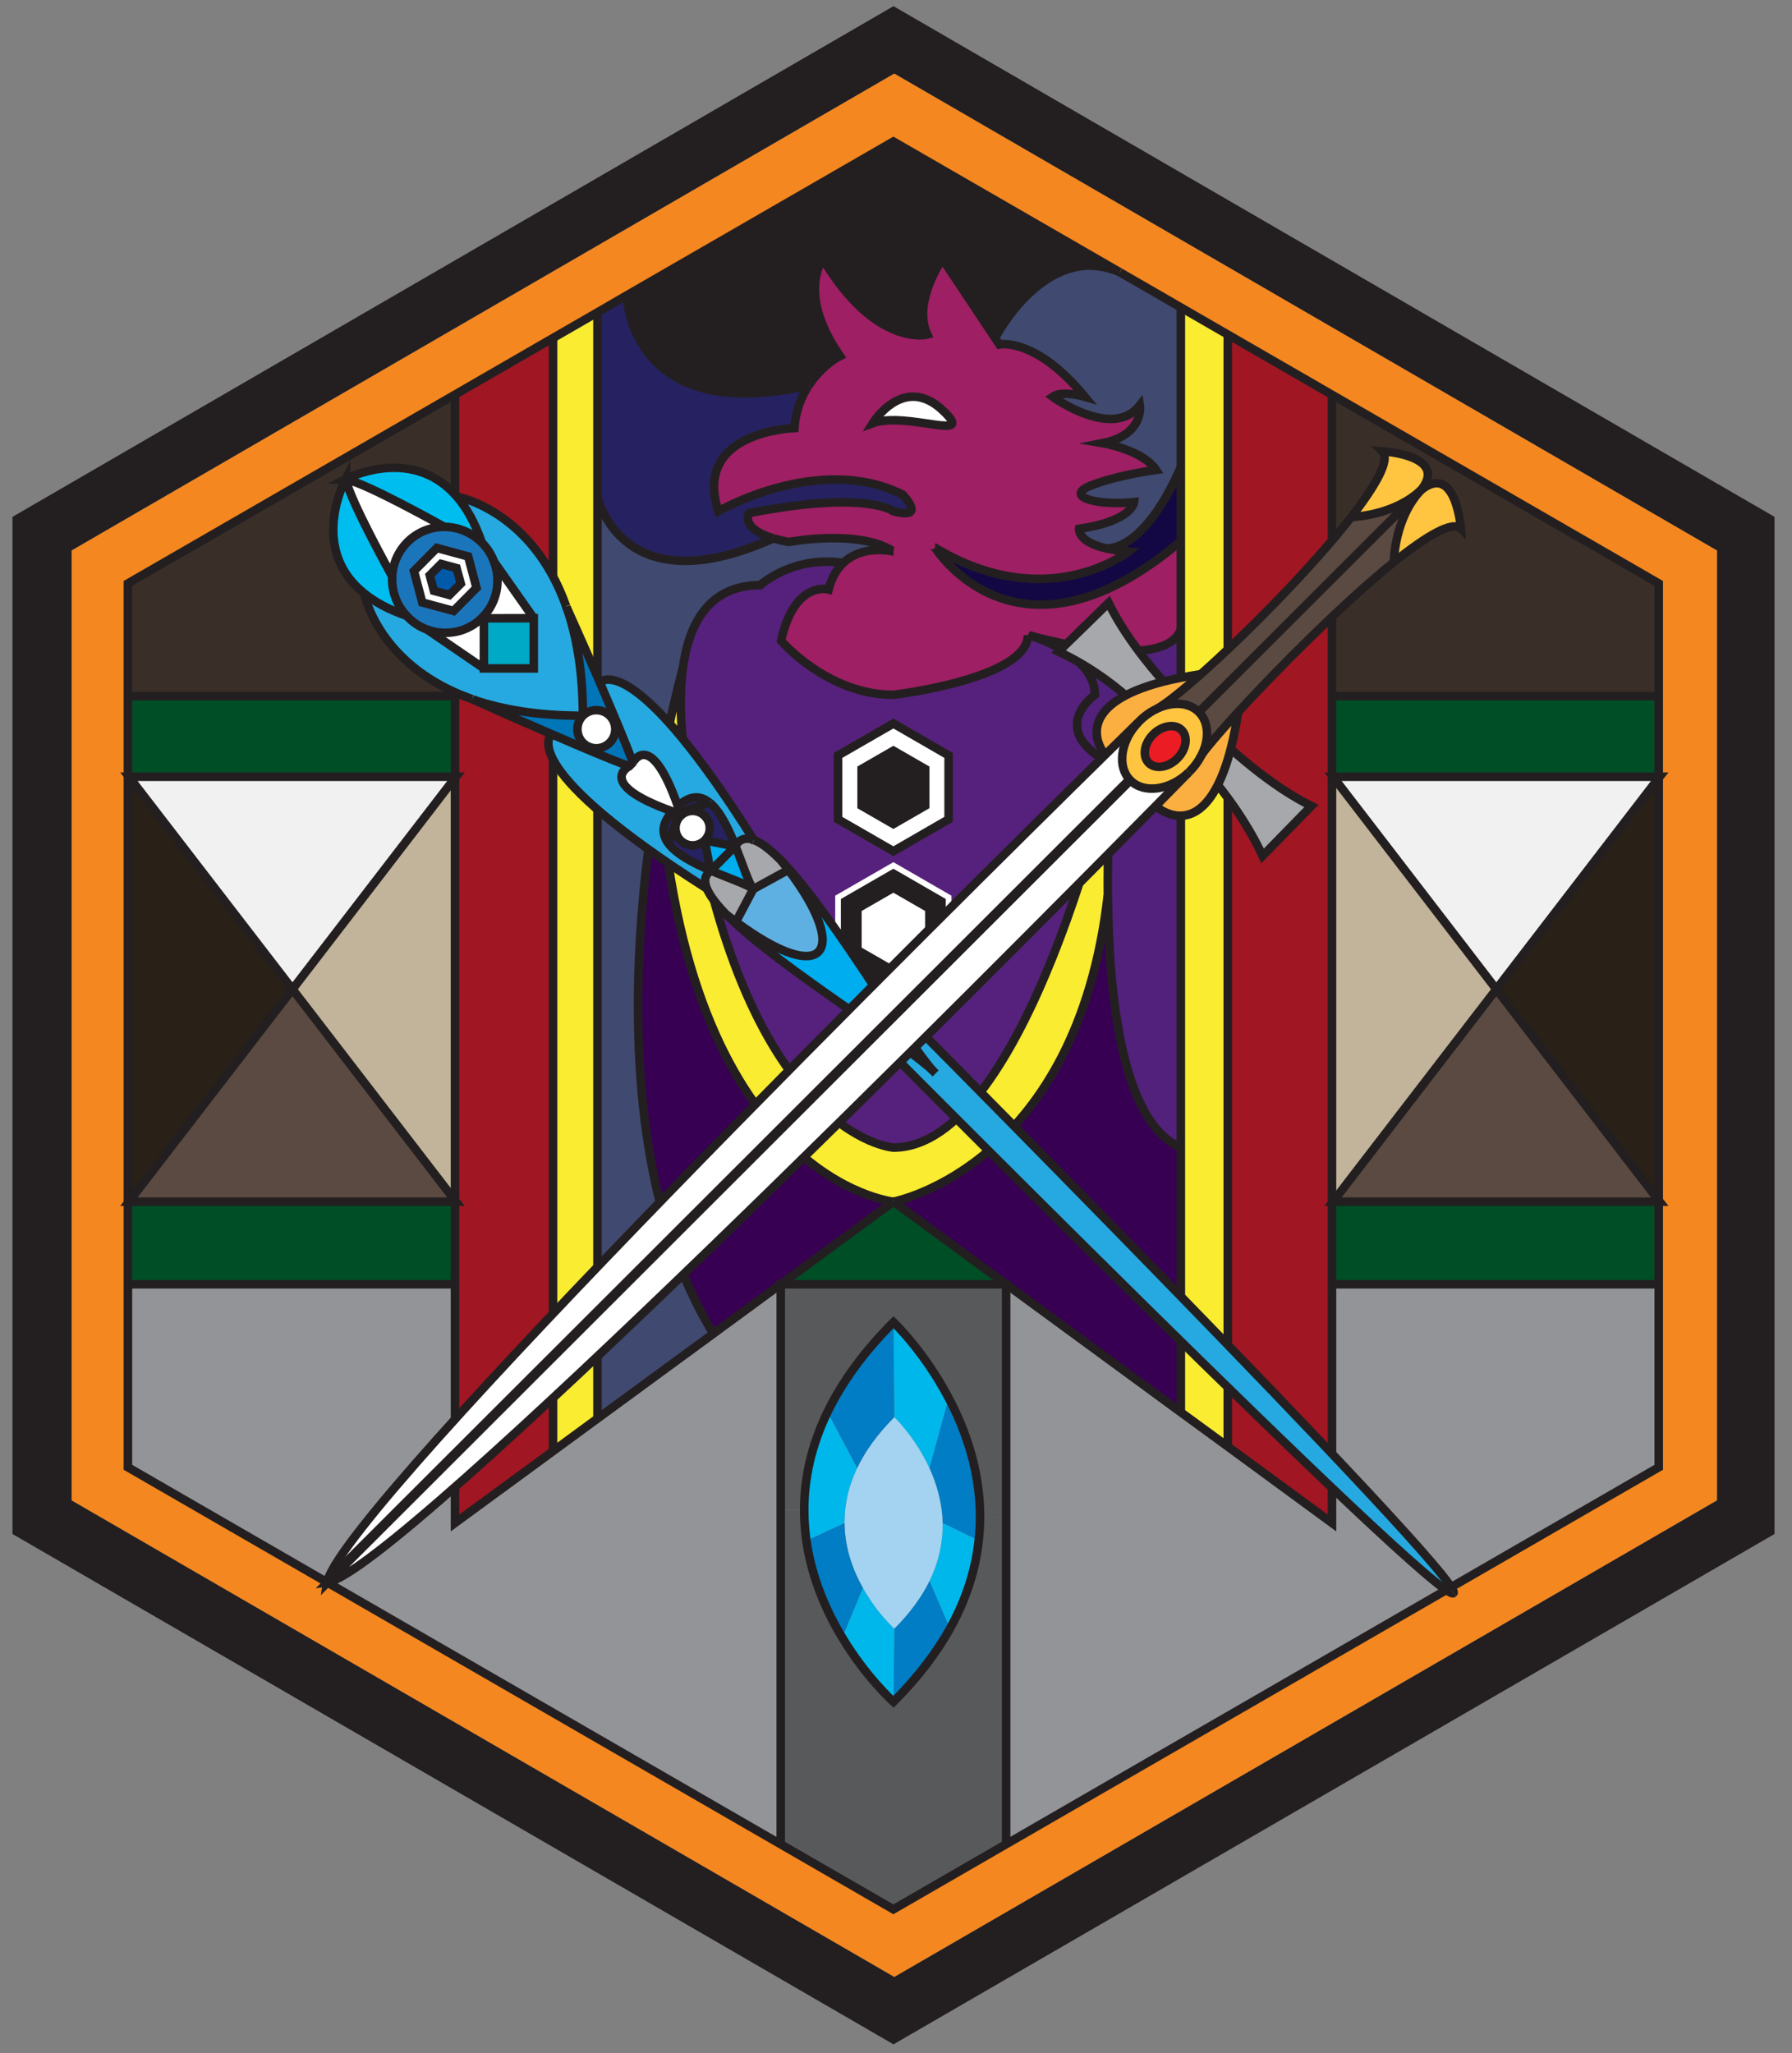 <?xml version="1.0" encoding="utf-8"?>
<!-- Generator: Adobe Illustrator 15.0.2, SVG Export Plug-In . SVG Version: 6.00 Build 0)  -->
<!DOCTYPE svg PUBLIC "-//W3C//DTD SVG 1.1//EN" "http://www.w3.org/Graphics/SVG/1.1/DTD/svg11.dtd">
<svg version="1.1" id="Layer_1" xmlns="http://www.w3.org/2000/svg" xmlns:xlink="http://www.w3.org/1999/xlink" x="0px" y="0px"
	 width="514.5px" height="589.5px" viewBox="0 0 514.5 589.5" enable-background="new 0 0 514.5 589.5" xml:space="preserve">
<rect x="0" y="0" width="514.5" height="589.5" fill="#808080" stroke="none"/>
<g>
	<g id="XMLID_22_">
		<g>
			<polygon fill="#FFFFFF" points="266.831,260.83 266.831,272.766 256.498,278.717 246.165,272.766 246.165,260.83 
				256.498,254.878 			"/>
			<path fill="#FFFFFF" d="M272.357,216.881v18.345l-15.86,9.156l-15.892-9.156v-18.345l15.892-9.156L272.357,216.881z
				 M266.831,232.021v-11.936l-10.333-5.952l-10.333,5.952v11.936l10.333,5.951L266.831,232.021z"/>
			<path fill="#FFFFFF" d="M270.723,117.866c9.94,9.385-10.366,0.098-20.144,3.629C250.579,121.495,259.408,107.14,270.723,117.866z
				"/>
			<path fill="#231F20" d="M508.255,149.094v290.605L256.53,585.508L4.806,439.699V149.094L256.53,3.187L508.255,149.094z
				 M492.951,430.739V158.054L256.759,21.139L20.567,158.054v272.686l236.192,136.816L492.951,430.739z"/>
			<path fill="#F58720" d="M492.951,158.054v272.686L256.759,567.556L20.567,430.739V158.054L256.759,21.139L492.951,158.054z
				 M476.241,223.323l0.262-0.327h-0.262v-23.151v-32.34l-93.555-54.021l-30.182-17.429l-13.473-7.783l-17.494-10.104
				c-0.033,0-0.033-0.033-0.065-0.033l-64.975-37.507l-76.551,44.177l-8.404,4.873l-12.753,7.357l-28.416,16.416l-93.653,54.053
				v32.34v23.151V345v23.707v52.549l187.436,108.237l32.34,18.672l32.374-18.704l187.37-108.205v-52.549V345h0.262l-0.262-0.327
				V223.323z"/>
			<polygon fill="#1B75BB" points="476.503,222.996 476.241,223.323 476.241,222.996 			"/>
			<polygon fill="#1B75BB" points="476.241,344.673 476.503,345 476.241,345 			"/>
			<polygon fill="#929497" points="476.241,368.707 476.241,421.256 288.871,529.461 288.871,435.48 288.871,368.707 
				339.032,405.462 352.505,415.305 382.426,437.246 382.426,368.707 			"/>
			<polygon fill="#004E26" points="476.241,345 476.241,368.707 382.426,368.707 382.426,345 382.72,345 			"/>
			<polygon fill="#5A4A42" points="476.241,344.673 476.241,345 382.72,345 429.611,284.014 			"/>
			<polygon fill="#292117" points="476.241,223.323 476.241,344.673 429.611,284.014 			"/>
			<polygon fill="#F1F1F2" points="476.241,222.996 476.241,223.323 429.611,284.014 382.72,222.996 			"/>
			<polygon fill="#004E26" points="476.241,199.845 476.241,222.996 382.72,222.996 382.426,222.996 382.426,199.845 			"/>
			<polygon fill="#3A2F28" points="476.241,167.504 476.241,199.845 382.426,199.845 382.426,113.909 382.687,113.484 			"/>
			<polygon fill="#C1B49A" points="382.72,222.996 429.611,284.014 382.72,345 382.426,345 382.426,222.996 			"/>
			<polygon fill="#A01623" points="382.687,113.484 382.426,113.909 382.426,199.845 382.426,222.996 382.426,345 382.426,368.707 
				382.426,437.246 352.505,415.305 352.505,96.055 			"/>
			<polygon fill="#F9EC31" points="352.505,96.055 352.505,415.305 339.032,405.462 339.032,405.43 339.032,329.468 
				339.032,180.682 339.032,155.34 339.032,134.085 339.032,88.272 			"/>
			<path fill="#380053" d="M339.032,405.43v0.032l-50.161-36.755L256.53,345c1.537-0.327,52.68-10.987,61.509-87.865h0.033
				c0.261,28.939,4.087,65.171,20.96,72.333V405.43z"/>
			<path fill="#52217C" d="M339.032,180.682v148.786c-16.873-7.162-20.699-43.394-20.96-72.333
				c-0.196-20.667,1.405-37.605,1.405-37.605c-19.555-9.81-5.134-20.045-5.134-20.045c0-10.627-15.401-15.99-18.639-17.004
				C300.545,183.821,334.618,192.814,339.032,180.682z"/>
			<path fill="#9E1F63" d="M268.499,157.269c0.948,1.504,24.459,37.18,70.533-1.929v25.342c-4.414,12.132-38.487,3.139-43.327,1.799
				c-0.164-0.033-0.262-0.065-0.359-0.098c-0.164-0.033-0.229-0.065-0.229-0.065c0,12.589-38.586,17.167-38.586,17.167
				c-19.031,0-32.275-15.533-32.275-15.533c3.826-17.429,13.636-14.715,13.636-14.715c0.916-3.466,2.419-5.919,4.218-7.619
				c5.461-5.199,13.472-3.499,14.355-3.303c-9.712-6.507-30.019-2.714-30.019-2.714c-1.7-0.294-3.139-0.654-4.382-1.046h-0.033
				c-9.581-2.878-7.03-7.227-7.03-7.227c33.779-6.638,41.496-0.556,41.496-0.556c9.875,2.616,2.649-4.774,2.649-4.774
				c-23.969-12.001-52.876,4.774-52.876,4.774c-7.619-23.021,21.811-23.871,21.811-23.871c0.359-5.068,2.027-9.123,4.087-12.23
				h0.033c3.826-5.918,8.96-8.469,8.96-8.469c-12.524-17.985-4.905-27.86-4.905-27.86c15.271,25.539,29.986,21.713,29.986,21.713
				c-4.382-9.385,4.35-21.713,4.35-21.713l15.107,22.694l1.242,1.864c0,0,10.366-2.191,24.525,15.009c0,0-6.54-1.929-9.255,0
				c0,0,17.266,12.524,25.049,2.453c0,0,1.373,8.469-10.693,10.856c0,0,11.511,1.929,15.337,7.685c0,0-11.184,1.472-18.803,4.545
				s1.635,5.82,12.523,4.708c0,0-0.522,5.461-15.794,7.652c0,0-0.588,3.728,7.75,5.625c1.733,0.393,3.826,0.719,6.409,0.916
				C323.99,158.348,300.807,176.693,268.499,157.269z M250.579,121.495c9.777-3.531,30.084,5.755,20.144-3.629
				C259.408,107.14,250.579,121.495,250.579,121.495z"/>
			<path fill="#130843" d="M339.032,134.085v21.255c-46.074,39.109-69.585,3.434-70.533,1.929
				c32.308,19.424,55.491,1.079,55.491,1.079c-2.583-0.196-4.676-0.523-6.409-0.916
				C317.581,157.433,328.144,159.035,339.032,134.085z"/>
			<path fill="#40496F" d="M339.032,88.272v45.813c-10.889,24.95-21.451,23.348-21.451,23.348c-8.338-1.896-7.75-5.625-7.75-5.625
				c15.271-2.191,15.794-7.652,15.794-7.652c-10.889,1.112-20.143-1.635-12.523-4.708s18.803-4.545,18.803-4.545
				c-3.826-5.755-15.337-7.685-15.337-7.685c12.066-2.387,10.693-10.856,10.693-10.856c-7.783,10.072-25.049-2.453-25.049-2.453
				c2.715-1.929,9.255,0,9.255,0c-14.159-17.2-24.525-15.009-24.525-15.009l-1.242-1.864c0,0,14.388-28.122,35.773-18.9
				c0.032,0,0.032,0.033,0.065,0.033L339.032,88.272z"/>
			<path fill="#231F20" d="M256.498,40.628l64.975,37.507c-21.386-9.222-35.773,18.9-35.773,18.9l-15.107-22.694
				c0,0-8.731,12.328-4.35,21.713c0,0-14.715,3.826-29.986-21.713c0,0-7.619,9.875,4.905,27.86c0,0-5.134,2.551-8.96,8.469h-0.033
				c-51.47,11.74-52.222-25.866-52.222-25.866L256.498,40.628z"/>
			<path fill="#F9EC31" d="M319.478,219.53c0,0-1.602,16.938-1.405,37.605h-0.033c-8.829,76.878-59.972,87.538-61.509,87.865h-0.033
				c0,0-59.808-6.082-67.198-122.004c3.303-18.966,6.769-31.229,6.769-31.229c-1.962,14.323,1.341,29.79,1.341,29.79
				c15.565,105.033,59.089,107.911,59.089,107.911C294.724,329.468,319.478,219.53,319.478,219.53z"/>
			<path fill="#56217C" d="M314.344,199.485c0,0-14.421,10.235,5.134,20.045c0,0-24.754,109.938-62.98,109.938
				c0,0-43.523-2.878-59.089-107.911c0,0-3.303-15.467-1.341-29.79c1.668-12.328,7.26-23.773,22.204-23.773
				c0,0,9.287-8.567,23.838-6.376c-1.799,1.7-3.303,4.153-4.218,7.619c0,0-9.81-2.714-13.636,14.715
				c0,0,13.244,15.533,32.275,15.533c0,0,38.586-4.578,38.586-17.167c0,0,0.065,0.033,0.229,0.065
				c0.098,0.033,0.195,0.065,0.359,0.098C298.942,183.495,314.344,188.857,314.344,199.485z M272.357,275.97v-18.345l-15.86-9.156
				l-15.892,9.156v18.345l15.892,9.156L272.357,275.97z M272.357,235.226v-18.345l-15.86-9.156l-15.892,9.156v18.345l15.892,9.156
				L272.357,235.226z"/>
			<path fill="#58595B" d="M280.99,442.315c0.262-2.322,0.393-4.578,0.393-6.835h7.488v93.98l-32.374,18.704l-32.34-18.672v-95.975
				h6.736c0,3.009,0.229,5.951,0.621,8.797c1.57,10.823,5.755,20.339,10.301,27.827c6.965,11.576,14.715,18.443,14.715,18.443
				c7.063-7.063,12.36-14.127,16.22-20.994v-0.032C277.589,458.828,280.107,450.359,280.99,442.315z"/>
			<path fill="#58595B" d="M288.871,368.707v66.773h-7.488c0-13.178-4.121-24.885-9.025-34.139
				c-7.096-13.473-15.827-21.745-15.827-21.745c-8.796,8.796-14.911,17.462-18.966,25.833c-4.774,9.875-6.671,19.325-6.671,28.089
				h-6.736v-64.812h0.033H288.871z"/>
			<polygon fill="#004E26" points="288.871,368.707 224.19,368.707 256.498,345 256.53,345 			"/>
			<path fill="#007DC4" d="M281.383,435.48c0,2.257-0.131,4.513-0.393,6.835l-10.366-5.069c-0.131-5.918-1.733-11.248-3.793-15.761
				l5.526-20.144C277.262,410.596,281.383,422.303,281.383,435.48z"/>
			<path fill="#00B7EB" d="M270.624,437.246l10.366,5.069c-0.883,8.044-3.401,16.513-8.24,25.244l-5.887-13.669
				C269.676,448.07,270.723,442.445,270.624,437.246z"/>
			<path fill="#007DC4" d="M272.75,467.56v0.032c-3.859,6.867-9.156,13.931-16.22,20.994l0.229-20.994
				c4.643-4.644,7.914-9.254,10.104-13.701L272.75,467.56z"/>
			<path fill="#231F20" d="M272.357,257.625v18.345l-15.86,9.156l-15.892-9.156v-18.345l15.892-9.156L272.357,257.625z
				 M266.831,272.766V260.83l-10.333-5.952l-10.333,5.952v11.936l10.333,5.951L266.831,272.766z"/>
			<path fill="#00B7EB" d="M272.357,401.342l-5.526,20.144c-4.12-8.96-10.072-14.617-10.072-14.617l-0.229-27.271
				C256.53,379.597,265.262,387.869,272.357,401.342z"/>
			<path fill="#A3D3F1" d="M266.863,453.891c-2.19,4.447-5.461,9.058-10.104,13.701c0,0-4.97-4.414-9.025-11.706
				c-2.812-5.003-5.199-11.38-5.265-18.64c-0.033-4.904,0.948-10.202,3.63-15.761c2.224-4.709,5.657-9.614,10.66-14.617
				c0,0,5.952,5.657,10.072,14.617c2.06,4.513,3.662,9.843,3.793,15.761C270.723,442.445,269.676,448.07,266.863,453.891z"/>
			<polygon fill="#231F20" points="266.831,220.086 266.831,232.021 256.498,237.973 246.165,232.021 246.165,220.086 
				256.498,214.134 			"/>
			<path fill="#262261" d="M259.146,141.998c0,0,7.227,7.39-2.649,4.774c0,0-7.717-6.082-41.496,0.556c0,0-2.551,4.349,7.03,7.227
				c-43.622,19.685-50.489-11.87-50.489-11.87V89.678l8.404-4.873c0,0,0.752,37.605,52.222,25.866
				c-2.06,3.107-3.728,7.162-4.087,12.23c0,0-29.43,0.85-21.811,23.871C206.271,146.772,235.177,129.997,259.146,141.998z"/>
			<path fill="#007DC4" d="M256.53,379.597l0.229,27.271c-5.003,5.003-8.437,9.908-10.66,14.617h-0.033l-8.502-16.056
				C241.619,397.059,247.734,388.393,256.53,379.597z"/>
			<path fill="#00B7EB" d="M256.759,467.592l-0.229,20.994c0,0-7.75-6.867-14.715-18.443l5.918-14.257
				C251.789,463.178,256.759,467.592,256.759,467.592z"/>
			<path fill="#380053" d="M256.498,345l-32.308,23.707h-0.033l-19.358,14.192c-29.233-47.742-22.661-119.257-15.5-159.903
				C196.689,338.918,256.498,345,256.498,345z"/>
			<path fill="#40496F" d="M256.465,158.315c-0.883-0.196-8.894-1.896-14.355,3.303c-14.552-2.191-23.838,6.376-23.838,6.376
				c-14.944,0-20.536,11.445-22.204,23.773c0,0-3.466,12.263-6.769,31.229c-7.162,40.646-13.734,112.161,15.5,159.903
				l-33.256,24.361V142.685c0,0,6.867,31.555,50.489,11.87h0.033c1.243,0.392,2.682,0.752,4.382,1.046
				C226.446,155.602,246.753,151.808,256.465,158.315z"/>
			<path fill="#007DC4" d="M247.734,455.886l-5.918,14.257c-4.545-7.488-8.731-17.004-10.301-27.827h0.033l10.922-5.069
				C242.535,444.506,244.922,450.883,247.734,455.886z"/>
			<path fill="#00B7EB" d="M246.066,421.485h0.033c-2.682,5.559-3.663,10.856-3.63,15.761l-10.922,5.069h-0.033
				c-0.392-2.846-0.621-5.788-0.621-8.797c0-8.764,1.896-18.214,6.671-28.089L246.066,421.485z"/>
			<polygon fill="#929497" points="224.157,433.519 224.157,529.493 36.721,421.256 36.721,368.707 130.635,368.707 
				130.635,437.246 158.79,416.613 171.543,407.261 204.799,382.899 224.157,368.707 			"/>
			<polygon fill="#F9EC31" points="171.543,142.685 171.543,407.261 158.79,416.613 158.79,97.036 171.543,89.678 			"/>
			<polygon fill="#A01623" points="158.79,97.036 158.79,416.613 130.635,437.246 130.635,368.707 130.635,345 130.897,345 
				130.635,344.673 130.635,223.323 130.897,222.996 130.635,222.996 130.635,199.845 130.635,113.909 130.374,113.451 			"/>
			<polygon fill="#A01623" points="130.897,222.996 130.635,223.323 130.635,222.996 			"/>
			<polygon fill="#A01623" points="130.635,344.673 130.897,345 130.635,345 			"/>
			<polygon fill="#004E26" points="130.635,345 130.635,368.707 36.721,368.707 36.721,345 37.015,345 			"/>
			<polygon fill="#5A4A42" points="130.635,344.673 130.635,345 37.015,345 83.973,284.014 			"/>
			<polygon fill="#C1B49A" points="130.635,223.323 130.635,344.673 83.973,284.014 			"/>
			<polygon fill="#F1F1F2" points="130.635,222.996 130.635,223.323 83.973,284.014 37.015,222.996 			"/>
			<polygon fill="#004E26" points="130.635,199.845 130.635,222.996 37.015,222.996 36.721,222.996 36.721,199.845 			"/>
			<polygon fill="#3A2F28" points="130.635,113.909 130.635,199.845 36.721,199.845 36.721,167.504 130.374,113.451 			"/>
			<polygon fill="#292117" points="83.973,284.014 37.015,345 36.721,345 36.721,222.996 37.015,222.996 			"/>
		</g>
		<g>
			<polygon fill="none" stroke="#231F20" stroke-width="2.453" stroke-miterlimit="10" points="508.255,439.699 256.53,585.508 
				4.806,439.699 4.806,149.094 256.53,3.187 508.255,149.094 			"/>
			<polyline fill="none" stroke="#231F20" stroke-width="2.453" stroke-miterlimit="10" points="321.538,78.168 339.032,88.272 
				352.505,96.055 382.687,113.484 476.241,167.504 476.241,199.845 476.241,222.996 476.241,223.323 476.241,344.673 476.241,345 
				476.241,368.707 476.241,421.256 288.871,529.461 256.498,548.165 224.157,529.493 36.721,421.256 36.721,368.707 36.721,345 
				36.721,222.996 36.721,199.845 36.721,167.504 130.374,113.451 158.79,97.036 171.543,89.678 179.947,84.806 256.498,40.628 
				321.473,78.135 			"/>
			
				<line fill="none" stroke="#231F20" stroke-width="2.453" stroke-miterlimit="10" x1="224.19" y1="368.707" x2="256.498" y2="345"/>
			<polyline fill="none" stroke="#231F20" stroke-width="2.453" stroke-miterlimit="10" points="130.635,113.909 130.635,199.845 
				130.635,222.996 130.635,223.323 130.635,344.673 130.635,345 130.635,368.707 130.635,437.246 158.79,416.613 171.543,407.261 
				204.799,382.899 224.157,368.707 			"/>
			<path fill="none" stroke="#231F20" stroke-width="2.453" stroke-miterlimit="10" d="M256.498,345h0.033
				c1.537-0.327,52.68-10.987,61.509-87.865"/>
			<polyline fill="none" stroke="#231F20" stroke-width="2.453" stroke-miterlimit="10" points="382.426,113.909 382.426,199.845 
				382.426,222.996 382.426,345 382.426,368.707 382.426,437.246 352.505,415.305 339.032,405.462 288.871,368.707 256.53,345 			
				"/>
			<polyline fill="none" stroke="#231F20" stroke-width="2.453" stroke-miterlimit="10" points="171.543,89.678 171.543,142.685 
				171.543,407.261 			"/>
			<polyline fill="none" stroke="#231F20" stroke-width="2.453" stroke-miterlimit="10" points="339.032,88.272 339.032,134.085 
				339.032,155.34 339.032,180.682 339.032,329.468 339.032,405.43 			"/>
			<path fill="none" stroke="#231F20" stroke-width="2.453" stroke-miterlimit="10" d="M268.499,157.269
				c0.948,1.504,24.459,37.18,70.533-1.929"/>
			<path fill="none" stroke="#231F20" stroke-width="2.453" stroke-miterlimit="10" d="M232.202,110.671
				c3.826-5.918,8.96-8.469,8.96-8.469c-12.524-17.985-4.905-27.86-4.905-27.86c15.271,25.539,29.986,21.713,29.986,21.713
				c-4.382-9.385,4.35-21.713,4.35-21.713l15.107,22.694l1.242,1.864c0,0,10.366-2.191,24.525,15.009c0,0-6.54-1.929-9.255,0
				c0,0,17.266,12.524,25.049,2.453c0,0,1.373,8.469-10.693,10.856c0,0,11.511,1.929,15.337,7.685c0,0-11.184,1.472-18.803,4.545
				s1.635,5.82,12.523,4.708c0,0-0.522,5.461-15.794,7.652c0,0-0.588,3.728,7.75,5.625c1.733,0.393,3.826,0.719,6.409,0.916
				c0,0-23.184,18.345-55.491-1.079c0-0.033-0.033-0.033-0.033-0.033"/>
			<path fill="none" stroke="#231F20" stroke-width="2.453" stroke-miterlimit="10" d="M222.032,154.555
				c-9.581-2.878-7.03-7.227-7.03-7.227c33.779-6.638,41.496-0.556,41.496-0.556c9.875,2.616,2.649-4.774,2.649-4.774
				c-23.969-12.001-52.876,4.774-52.876,4.774c-7.619-23.021,21.811-23.871,21.811-23.871c0.359-5.068,2.027-9.123,4.087-12.23"/>
			<path fill="none" stroke="#231F20" stroke-width="2.453" stroke-miterlimit="10" d="M256.53,158.348c0,0-0.033,0-0.065-0.033
				c-9.712-6.507-30.019-2.714-30.019-2.714c-1.7-0.294-3.139-0.654-4.382-1.046"/>
			<path fill="none" stroke="#231F20" stroke-width="2.453" stroke-miterlimit="10" d="M295.116,182.317
				c0,12.589-38.586,17.167-38.586,17.167c-19.031,0-32.275-15.533-32.275-15.533c3.826-17.429,13.636-14.715,13.636-14.715
				c0.916-3.466,2.419-5.919,4.218-7.619c5.461-5.199,13.472-3.499,14.355-3.303"/>
			<path fill="none" stroke="#231F20" stroke-width="2.453" stroke-miterlimit="10" d="M242.11,161.618
				c-14.552-2.191-23.838,6.376-23.838,6.376c-14.944,0-20.536,11.445-22.204,23.773c-1.962,14.323,1.341,29.79,1.341,29.79
				c15.565,105.033,59.089,107.911,59.089,107.911c38.226,0,62.98-109.938,62.98-109.938c-19.555-9.81-5.134-20.045-5.134-20.045
				c0-10.627-15.401-15.99-18.639-17.004c-0.164-0.033-0.262-0.065-0.359-0.098"/>
			<path fill="none" stroke="#231F20" stroke-width="2.453" stroke-miterlimit="10" d="M250.579,121.495
				c0,0,8.829-14.355,20.144-3.629C280.663,127.25,260.356,117.964,250.579,121.495z"/>
			<path fill="none" stroke="#231F20" stroke-width="2.453" stroke-miterlimit="10" d="M317.581,157.433
				c0,0,10.562,1.602,21.451-23.348"/>
			<path fill="none" stroke="#231F20" stroke-width="2.453" stroke-miterlimit="10" d="M179.947,84.806
				c0,0,0.752,37.605,52.222,25.866h0.033"/>
			<path fill="none" stroke="#231F20" stroke-width="2.453" stroke-miterlimit="10" d="M285.699,97.036
				c0,0,14.388-28.122,35.773-18.9c0.032,0,0.032,0.033,0.065,0.033"/>
			<path fill="none" stroke="#231F20" stroke-width="2.453" stroke-miterlimit="10" d="M171.543,142.685
				c0,0,6.867,31.555,50.489,11.87h0.033"/>
			<path fill="none" stroke="#231F20" stroke-width="2.453" stroke-miterlimit="10" d="M196.068,191.768
				c0,0-3.466,12.263-6.769,31.229c-7.162,40.646-13.734,112.161,15.5,159.903"/>
			<polygon fill="none" stroke="#231F20" stroke-width="2.453" stroke-miterlimit="10" points="272.357,235.226 256.498,244.382 
				240.605,235.226 240.605,216.881 256.498,207.725 272.357,216.881 			"/>
			<polygon fill="none" stroke="#FFFFFF" stroke-width="1.635" stroke-miterlimit="10" points="272.357,275.97 256.498,285.126 
				240.605,275.97 240.605,257.625 256.498,248.469 272.357,257.625 			"/>
			<polygon fill="none" stroke="#231F20" stroke-width="2.453" stroke-miterlimit="10" points="266.831,272.766 256.498,278.717 
				246.165,272.766 246.165,260.83 256.498,254.878 266.831,260.83 			"/>
			<path fill="none" stroke="#231F20" stroke-width="2.453" stroke-miterlimit="10" d="M295.116,182.317
				c0,0,0.065,0.033,0.229,0.065c0.098,0.033,0.195,0.065,0.359,0.098c4.84,1.34,38.913,10.333,43.327-1.799"/>
			<path fill="none" stroke="#231F20" stroke-width="2.453" stroke-miterlimit="10" d="M319.478,219.53
				c0,0-1.602,16.938-1.405,37.605c0.261,28.939,4.087,65.171,20.96,72.333"/>
			<path fill="none" stroke="#231F20" stroke-width="2.453" stroke-miterlimit="10" d="M256.498,345
				c0,0-59.808-6.082-67.198-122.004"/>
			
				<line fill="none" stroke="#231F20" stroke-width="2.453" stroke-miterlimit="10" x1="158.79" y1="97.036" x2="158.79" y2="416.613"/>
			
				<line fill="none" stroke="#231F20" stroke-width="2.453" stroke-miterlimit="10" x1="352.505" y1="96.055" x2="352.505" y2="415.305"/>
			<path fill="none" stroke="#231F20" stroke-width="2.453" stroke-miterlimit="10" d="M272.75,467.592
				c-3.859,6.867-9.156,13.931-16.22,20.994c0,0-7.75-6.867-14.715-18.443c-4.545-7.488-8.731-17.004-10.301-27.827
				c-0.392-2.846-0.621-5.788-0.621-8.797c0-8.764,1.896-18.214,6.671-28.089c4.055-8.371,10.169-17.037,18.966-25.833
				c0,0,8.731,8.272,15.827,21.745c4.904,9.254,9.025,20.961,9.025,34.139c0,2.257-0.131,4.513-0.393,6.835
				c-0.883,8.044-3.401,16.513-8.24,25.244"/>
			
				<line fill="none" stroke="#231F20" stroke-width="2.453" stroke-miterlimit="10" x1="272.75" y1="467.56" x2="272.75" y2="467.592"/>
			
				<line fill="none" stroke="#231F20" stroke-width="2.453" stroke-miterlimit="10" x1="36.721" y1="199.845" x2="130.635" y2="199.845"/>
			
				<line fill="none" stroke="#231F20" stroke-width="2.453" stroke-miterlimit="10" x1="382.426" y1="199.845" x2="476.241" y2="199.845"/>
			
				<line fill="none" stroke="#231F20" stroke-width="2.453" stroke-miterlimit="10" x1="36.721" y1="368.707" x2="130.635" y2="368.707"/>
			
				<line fill="none" stroke="#231F20" stroke-width="2.453" stroke-miterlimit="10" x1="476.241" y1="368.707" x2="382.426" y2="368.707"/>
			<polyline fill="none" stroke="#231F20" stroke-width="2.453" stroke-miterlimit="10" points="224.157,529.493 224.157,433.519 
				224.157,368.707 224.19,368.707 288.871,368.707 288.871,435.48 288.871,529.461 			"/>
			<polygon fill="none" stroke="#231F20" stroke-width="2.453" stroke-miterlimit="10" points="37.015,345 130.635,345 
				130.897,345 130.635,344.673 83.973,284.014 37.015,222.996 130.635,222.996 130.897,222.996 130.635,223.323 83.973,284.014 			
				"/>
			<polygon fill="none" stroke="#231F20" stroke-width="2.453" stroke-miterlimit="10" points="476.241,344.673 476.503,345 
				476.241,345 382.72,345 429.611,284.014 476.241,223.323 476.503,222.996 476.241,222.996 382.72,222.996 429.611,284.014 			"/>
		</g>
	</g>
	<g>
		<g>
			<g id="XMLID_19_">
				<g>
					<path fill="#26A9E0" d="M267.899,307.442c-3.858-4.229-10.53-14.577-18.051-25.932c0,0,171.185,172.088,167.457,175.863
						c-3.989,3.969-174.945-168.574-174.945-168.574C253.609,296.607,263.877,303.57,267.899,307.442z"/>
					<path fill="#00ADEE" d="M249.849,281.51c7.521,11.355,14.192,21.703,18.051,25.932c-4.022-3.872-14.29-10.835-25.539-18.644
						c-12.36-8.623-25.866-18.286-33.583-25.997l0.033-0.033c0.85,0.651,1.667,1.301,2.485,1.887
						c25.277,18.774,33.06,8.948,15.009-14.967c-0.621-0.813-1.275-1.659-1.962-2.538
						C232.027,255.025,241.445,268.854,249.849,281.51z"/>
					<path fill="#5FB0E2" d="M226.305,249.689c18.051,23.915,10.268,33.741-15.009,14.967l4.971-9.403l9.679-5.303L226.305,249.689z
						"/>
					<path fill="#A6A8AB" d="M226.305,249.689l-0.359,0.261l-9.679,5.303c-1.341-1.725-2.976-6.995-5.134-12.396
						c1.243-2.05,3.074-2.505,5.265-1.725c0.033,0,0.033,0.033,0.033,0.033c2.256,0.813,4.97,2.961,7.913,5.987
						C225.03,248.03,225.684,248.876,226.305,249.689z"/>
					<path fill="#A6A8AB" d="M216.266,255.253l-4.971,9.403c-0.817-0.586-1.635-1.236-2.485-1.887l-0.033,0.033
						c-2.878-2.896-4.905-5.499-5.821-7.679c-0.883-2.115-0.654-3.839,1.014-5.043l0.131-0.13
						C209.366,252.194,214.565,253.919,216.266,255.253z"/>
					<path fill="#26A9E0" d="M216.397,241.132c-2.191-0.781-4.022-0.325-5.265,1.725c-1.962-4.913-4.349-9.924-7.357-12.396h-0.033
						c-2.55-2.083-5.559-2.278-9.123,1.008c-7.914-22.548-12.917-12.526-12.917-12.526c-1.799-5.011-5.69-14.219-9.483-23.004
						c-0.033-0.032,0-0.032,0-0.032C173.494,194.767,183.435,188.78,216.397,241.132z"/>
					<path fill="#00ADEE" d="M211.132,242.856c2.158,5.401,3.793,10.672,5.134,12.396c-1.701-1.334-6.9-3.059-12.165-5.303
						l6.933-6.963C211.067,242.954,211.099,242.889,211.132,242.856z"/>
					<path fill="#262261" d="M211.132,242.856c-0.033,0.033-0.065,0.098-0.098,0.13l-8.698-1.725c1.929-1.952,1.929-5.076,0-6.996
						c-1.93-1.952-5.036-1.952-6.965,0c-0.49,0.488-0.817,1.009-1.079,1.627l-0.164-0.065l0.85-2.473l8.764-2.896h0.033
						C206.783,232.933,209.17,237.943,211.132,242.856z"/>
					<path fill="#00ADEE" d="M211.034,242.987l-6.933,6.963c-0.033-0.033-0.098-0.033-0.164-0.065l-1.602-8.622L211.034,242.987z"/>
					<path fill="#26A9E0" d="M191.97,242.238c2.354,3.091,7.194,5.596,11.968,7.646l0.033,0.195
						c-1.667,1.204-1.896,2.928-1.014,5.043c-53.562-34.099-45.453-43.567-44.603-44.348c8.6,3.742,17.429,7.483,22.301,9.208
						c0,0-9.941,5.011,12.426,12.982C189.812,236.544,189.975,239.635,191.97,242.238z"/>
					<path fill="#262261" d="M202.336,241.262l1.602,8.622c-4.774-2.05-9.614-4.555-11.968-7.646l2.158-6.41l0.164,0.065
						c-0.719,1.79-0.36,3.904,1.079,5.369C197.3,243.182,200.406,243.182,202.336,241.262z"/>
					<path fill="#262261" d="M203.742,230.46l-8.764,2.896l0.131-0.423c-0.163-0.488-0.327-0.976-0.49-1.464
						C198.183,228.182,201.191,228.377,203.742,230.46z"/>
					<path fill="#FFFFFF" d="M202.336,234.267c1.929,1.92,1.929,5.043,0,6.996c-1.93,1.919-5.036,1.919-6.965,0
						c-1.439-1.464-1.798-3.579-1.079-5.369c0.262-0.618,0.589-1.139,1.079-1.627C197.3,232.314,200.406,232.314,202.336,234.267z"
						/>
					<path fill="#FFFFFF" d="M180.656,219.983l1.046-1.041c0,0,5.003-10.021,12.917,12.526c0.164,0.488,0.327,0.977,0.49,1.464
						l-0.131,0.423l-0.392,0.13c-0.523-0.163-1.014-0.358-1.504-0.521C170.715,224.994,180.656,219.983,180.656,219.983z"/>
					<path fill="#262261" d="M194.978,233.355l-0.85,2.473l-2.158,6.41c-1.995-2.603-2.158-5.694,1.112-9.273
						c0.491,0.163,0.981,0.358,1.504,0.521L194.978,233.355z"/>
					<path fill="#0075B8" d="M158.354,210.775c-10.399-4.49-20.405-8.948-22.433-9.891c8.175,2.798,18.476,4.62,31.425,4.588
						c-2.093,2.147-2.093,5.629,0,7.744c2.125,2.147,5.592,2.147,7.717,0c2.125-2.115,2.125-5.597,0-7.744
						c-2.125-2.115-5.592-2.115-7.717,0c0-12.885-1.864-23.167-4.774-31.333c0.49,1.074,5.003,11.095,9.646,21.768
						c0,0-0.033,0,0,0.032c3.793,8.785,7.684,17.993,9.483,23.004l-1.046,1.041C175.783,218.258,166.955,214.517,158.354,210.775z"
						/>
					<path fill="#FFFFFF" d="M175.064,205.472c2.125,2.147,2.125,5.629,0,7.744c-2.125,2.147-5.592,2.147-7.717,0
						c-2.093-2.115-2.093-5.597,0-7.744C169.472,203.356,172.938,203.356,175.064,205.472z"/>
					<path fill="#26A9E0" d="M167.347,205.472c-12.949,0.032-23.25-1.79-31.425-4.588c-0.261-0.098-0.392-0.163-0.392-0.163
						c-25.474-8.98-30.411-27.819-30.967-30.357c3.008,2.44,6.965,4.62,12.099,6.41l0.033-0.033
						c0.131,0.163,0.262,0.293,0.393,0.423c1.602,1.627,3.499,2.831,5.526,3.579l16.317,11.16h14.322V177.49l-11.347-16.139h-0.033
						c-0.719-2.017-1.896-3.937-3.532-5.563c-1.962-5.694-4.415-9.989-7.128-13.145l0.065-0.033c0,0,21.451,3.807,31.261,31.431
						c0,0,0,0.033,0.033,0.098C165.483,182.305,167.347,192.587,167.347,205.472z"/>
					<polygon fill="#00A9C6" points="153.253,177.49 153.253,191.903 138.931,191.903 138.931,177.522 					"/>
					<path fill="#FFFFFF" d="M141.906,161.351l11.347,16.139l-14.322,0.032l-0.36-0.325c4.186-4.262,5.297-10.477,3.303-15.846
						H141.906z"/>
					<path fill="#1B75BB" d="M141.874,161.351c1.995,5.369,0.883,11.583-3.303,15.846c-0.033,0.033-0.065,0.065-0.098,0.098
						c-4.284,4.295-10.497,5.434-15.859,3.449c-2.027-0.748-3.924-1.952-5.526-3.579c-0.131-0.13-0.262-0.26-0.393-0.423
						c-2.943-3.156-4.284-7.223-4.087-11.225c0.164-3.579,1.635-7.125,4.349-9.859c2.877-2.896,6.638-4.36,10.431-4.393
						c3.957-0.032,7.914,1.497,10.955,4.523C139.977,157.415,141.154,159.334,141.874,161.351z M136.805,168.77l-2.387-9.013
						l-8.993-2.44l-6.573,6.637l2.387,9.013l8.993,2.44L136.805,168.77z"/>
					<path fill="#FFFFFF" d="M138.931,177.522v14.381l-16.317-11.16c5.363,1.985,11.576,0.846,15.859-3.449
						c0.033-0.033,0.065-0.065,0.098-0.098L138.931,177.522z"/>
					<path fill="#FFFFFF" d="M134.418,159.757l2.387,9.013l-6.573,6.638l-8.993-2.44l-2.387-9.013l6.573-6.637L134.418,159.757z
						 M132.292,167.566l-1.21-4.458l-4.447-1.204l-3.237,3.254l1.177,4.458l4.447,1.204L132.292,167.566z"/>
					<polygon fill="#0059A9" points="131.083,163.108 132.292,167.566 129.022,170.819 124.575,169.616 123.398,165.158 
						126.635,161.904 					"/>
					<path fill="#00BDF0" d="M131.213,142.643c2.714,3.156,5.167,7.451,7.128,13.145c-3.041-3.026-6.998-4.555-10.955-4.523v-0.097
						c0,0-22.922-12.853-27.991-13.471c-0.033-0.065-0.033-0.13-0.033-0.195C101.881,136.265,119.147,128.586,131.213,142.643z"/>
					<path fill="#FFFFFF" d="M127.387,151.167v0.097c-3.793,0.033-7.554,1.497-10.431,4.393c-2.714,2.733-4.186,6.28-4.349,9.859
						c0,0-12.589-22.711-13.211-27.819C104.465,138.315,127.387,151.167,127.387,151.167z"/>
					<path fill="#00BDF0" d="M104.563,170.364c-15.042-12.071-6.704-30.064-5.396-32.7c0.065,0,0.13,0,0.229,0.032
						c0.622,5.108,13.211,27.819,13.211,27.819c-0.196,4.002,1.145,8.069,4.087,11.225l-0.033,0.033
						C111.528,174.984,107.571,172.804,104.563,170.364z"/>
				</g>
				<g>
					<path fill="none" stroke="#231F20" stroke-width="2.453" stroke-miterlimit="10" d="M138.342,155.788
						c1.635,1.627,2.812,3.546,3.532,5.563c1.995,5.369,0.883,11.583-3.303,15.846c-0.033,0.033-0.065,0.065-0.098,0.098
						c-4.284,4.295-10.497,5.434-15.859,3.449c-2.027-0.748-3.924-1.952-5.526-3.579c-0.131-0.13-0.262-0.26-0.393-0.423
						c-2.943-3.156-4.284-7.223-4.087-11.225c0.164-3.579,1.635-7.125,4.349-9.859c2.877-2.896,6.638-4.36,10.431-4.393
						C131.344,151.232,135.301,152.762,138.342,155.788z"/>
					<path fill="none" stroke="#231F20" stroke-width="2.453" stroke-miterlimit="10" d="M135.922,200.884
						c8.175,2.798,18.476,4.62,31.425,4.588"/>
					<path fill="none" stroke="#231F20" stroke-width="2.453" stroke-miterlimit="10" d="M104.498,170.071
						c0,0,0.033,0.098,0.065,0.293c0.556,2.538,5.493,21.376,30.967,30.357"/>
					<path fill="none" stroke="#231F20" stroke-width="2.453" stroke-miterlimit="10" d="M162.573,174.138
						c2.91,8.167,4.774,18.449,4.774,31.333"/>
					<path fill="none" stroke="#231F20" stroke-width="2.453" stroke-miterlimit="10" d="M131.279,142.61
						c0,0,21.451,3.807,31.261,31.431"/>
					<polygon fill="none" stroke="#231F20" stroke-width="2.453" stroke-miterlimit="10" points="130.232,175.407 121.24,172.967 
						118.853,163.954 125.425,157.317 134.418,159.757 136.805,168.77 					"/>
					<polygon fill="none" stroke="#231F20" stroke-width="2.453" stroke-miterlimit="10" points="129.022,170.819 124.575,169.616 
						123.398,165.158 126.635,161.904 131.083,163.108 132.292,167.566 					"/>
					<path fill="none" stroke="#231F20" stroke-width="2.453" stroke-miterlimit="10" d="M193.082,232.965
						c-3.27,3.579-3.106,6.67-1.112,9.273c2.354,3.091,7.194,5.596,11.968,7.646c0.065,0.033,0.131,0.033,0.164,0.065
						c5.265,2.245,10.464,3.969,12.165,5.303"/>
					<path fill="none" stroke="#231F20" stroke-width="2.453" stroke-miterlimit="10" d="M203.774,230.46
						c3.008,2.473,5.396,7.483,7.357,12.396c2.158,5.401,3.793,10.672,5.134,12.396"/>
					<path fill="none" stroke="#231F20" stroke-width="2.453" stroke-miterlimit="10" d="M194.619,231.468
						c3.564-3.286,6.573-3.091,9.123-1.008"/>
					<path fill="none" stroke="#231F20" stroke-width="2.453" stroke-miterlimit="10" d="M180.656,219.983
						c0,0-9.941,5.011,12.426,12.982c0.491,0.163,0.981,0.358,1.504,0.521"/>
					<path fill="none" stroke="#231F20" stroke-width="2.453" stroke-miterlimit="10" d="M135.53,200.721
						c0,0,0.131,0.065,0.392,0.163c2.027,0.943,12.034,5.401,22.433,9.891c8.6,3.742,17.429,7.483,22.301,9.208"/>
					<path fill="none" stroke="#231F20" stroke-width="2.453" stroke-miterlimit="10" d="M267.899,307.442
						c-4.022-3.872-14.29-10.835-25.539-18.644c-12.36-8.623-25.866-18.286-33.583-25.997c-2.878-2.896-4.905-5.499-5.821-7.679
						c-0.883-2.115-0.654-3.839,1.014-5.043"/>
					<path fill="none" stroke="#231F20" stroke-width="2.453" stroke-miterlimit="10" d="M216.43,241.165
						c2.256,0.813,4.97,2.961,7.913,5.987c7.685,7.874,17.102,21.702,25.506,34.359c7.521,11.355,14.192,21.703,18.051,25.932
						c0.163,0.195,0.327,0.357,0.49,0.488c0.065,0.098,0.164,0.195,0.229,0.26"/>
					<path fill="none" stroke="#231F20" stroke-width="2.453" stroke-miterlimit="10" d="M211.034,242.987
						c0.033-0.033,0.065-0.098,0.098-0.13c1.243-2.05,3.074-2.505,5.265-1.725"/>
					<path fill="none" stroke="#231F20" stroke-width="2.453" stroke-miterlimit="10" d="M242.36,288.799
						c0,0,170.956,172.543,174.945,168.574"/>
					<path fill="none" stroke="#231F20" stroke-width="2.453" stroke-miterlimit="10" d="M249.849,281.51
						c0,0,171.185,172.088,167.457,175.863"/>
					<path fill="none" stroke="#231F20" stroke-width="2.453" stroke-miterlimit="10" d="M158.419,210.71
						c0,0-0.033,0.033-0.065,0.065c-0.851,0.781-8.96,10.249,44.603,44.348"/>
					<path fill="none" stroke="#231F20" stroke-width="2.453" stroke-miterlimit="10" d="M172.219,195.906
						c1.275-1.139,11.216-7.126,44.178,45.226c0.033,0,0.033,0.033,0.033,0.033"/>
					<path fill="none" stroke="#231F20" stroke-width="2.453" stroke-miterlimit="10" d="M172.088,196.036
						c0,0,0.033-0.065,0.131-0.098"/>
					<polygon fill="none" stroke="#231F20" stroke-width="2.453" stroke-miterlimit="10" points="138.931,191.903 153.253,191.903 
						153.253,177.49 138.931,177.522 					"/>
					
						<line fill="none" stroke="#231F20" stroke-width="2.453" stroke-miterlimit="10" x1="138.931" y1="191.903" x2="122.613" y2="180.743"/>
					
						<line fill="none" stroke="#231F20" stroke-width="2.453" stroke-miterlimit="10" x1="153.253" y1="177.49" x2="141.906" y2="161.351"/>
					<path fill="none" stroke="#231F20" stroke-width="2.453" stroke-miterlimit="10" d="M127.387,151.167
						c0,0-22.922-12.853-27.991-13.471c-0.098-0.032-0.164-0.032-0.229-0.032c-0.065,0-0.098,0-0.131,0c0,0,0.065-0.033,0.196-0.098
						c0.033-0.033,0.065-0.033,0.131-0.065c2.518-1.237,19.784-8.916,31.85,5.141c2.714,3.156,5.167,7.451,7.128,13.145"/>
					<path fill="none" stroke="#231F20" stroke-width="2.453" stroke-miterlimit="10" d="M112.607,165.516
						c0,0-12.589-22.711-13.211-27.819c-0.033-0.065-0.033-0.13-0.033-0.195c0-0.065,0-0.13,0-0.163c0,0-0.033,0.065-0.131,0.228
						c0,0.032-0.032,0.065-0.065,0.098c-1.308,2.635-9.646,20.628,5.396,32.7c3.008,2.44,6.965,4.62,12.099,6.41"/>
					<path fill="none" stroke="#231F20" stroke-width="2.453" stroke-miterlimit="10" d="M208.811,262.769
						c0.85,0.651,1.667,1.301,2.485,1.887c25.277,18.774,33.06,8.948,15.009-14.967c-0.621-0.813-1.275-1.659-1.962-2.538"/>
					
						<line fill="none" stroke="#231F20" stroke-width="2.453" stroke-miterlimit="10" x1="216.266" y1="255.253" x2="211.295" y2="264.656"/>
					
						<line fill="none" stroke="#231F20" stroke-width="2.453" stroke-miterlimit="10" x1="216.266" y1="255.253" x2="225.945" y2="249.95"/>
					<polyline fill="none" stroke="#231F20" stroke-width="2.453" stroke-miterlimit="10" points="195.109,232.933 
						194.978,233.355 194.128,235.829 191.97,242.238 191.937,242.336 					"/>
					<polyline fill="none" stroke="#231F20" stroke-width="2.453" stroke-miterlimit="10" points="194.586,233.486 
						194.978,233.355 203.742,230.46 203.774,230.46 					"/>
					<path fill="none" stroke="#231F20" stroke-width="2.453" stroke-miterlimit="10" d="M194.292,235.894
						c0.262-0.618,0.589-1.139,1.079-1.627c1.929-1.952,5.036-1.952,6.965,0c1.929,1.92,1.929,5.043,0,6.996
						c-1.93,1.919-5.036,1.919-6.965,0C193.932,239.798,193.572,237.683,194.292,235.894z"/>
					<polyline fill="none" stroke="#231F20" stroke-width="2.453" stroke-miterlimit="10" points="202.336,241.262 
						203.938,249.884 203.971,250.08 					"/>
					<polyline fill="none" stroke="#231F20" stroke-width="2.453" stroke-miterlimit="10" points="203.971,250.08 204.102,249.95 
						211.034,242.987 					"/>
					
						<line fill="none" stroke="#231F20" stroke-width="2.453" stroke-miterlimit="10" x1="211.034" y1="242.987" x2="202.336" y2="241.262"/>
					<path fill="none" stroke="#231F20" stroke-width="2.453" stroke-miterlimit="10" d="M181.702,218.942
						c0,0,5.003-10.021,12.917,12.526c0.164,0.488,0.327,0.977,0.49,1.464"/>
					<path fill="none" stroke="#231F20" stroke-width="2.453" stroke-miterlimit="10" d="M162.54,174.041c0,0,0,0.033,0.033,0.098
						c0.49,1.074,5.003,11.095,9.646,21.768c0,0-0.033,0,0,0.032c3.793,8.785,7.684,17.993,9.483,23.004"/>
					<polyline fill="none" stroke="#231F20" stroke-width="2.453" stroke-miterlimit="10" points="180.329,220.308 
						180.656,219.983 181.702,218.942 181.898,218.747 					"/>
					<path fill="none" stroke="#231F20" stroke-width="2.453" stroke-miterlimit="10" d="M175.064,205.472
						c2.125,2.147,2.125,5.629,0,7.744c-2.125,2.147-5.592,2.147-7.717,0c-2.093-2.115-2.093-5.597,0-7.744
						C169.472,203.356,172.938,203.356,175.064,205.472z"/>
				</g>
			</g>
		</g>
		<g>
			<g id="XMLID_18_">
				<g>
					<path fill="#FFC440" d="M419.441,151.775c-2.354-2.354-9.777,2.027-19.097,9.483l-0.131-0.164c0,0,0.098-12.295,7.782-20.405
						C418.035,132.646,419.441,151.775,419.441,151.775z"/>
					<path fill="#FFC440" d="M396.846,129.54c0,0,19.194,1.112,11.15,11.15c-7.324,6.9-17.952,7.652-20.045,7.75
						C395.112,139.251,399.232,131.894,396.846,129.54z"/>
					<path fill="#5A4A42" d="M407.996,140.69l-63.798,63.732c-2.779-2.779-7.357-3.041-11.706-1.112
						c2.616-1.569,6.965-5.036,12.229-9.712c13.146-11.674,31.948-30.705,43.229-45.159
						C390.044,148.342,400.672,147.59,407.996,140.69z"/>
					<path fill="#5A4A42" d="M344.198,204.422l63.798-63.732c-7.685,8.11-7.782,20.405-7.782,20.405l0.131,0.164
						c-14.355,11.576-33.19,30.444-44.864,43.164c-5.2,5.657-8.993,10.104-10.399,12.165
						C347.239,212.107,347.076,207.3,344.198,204.422z"/>
					<path fill="#A6A8AB" d="M376.506,231.4l-13.995,14.323c-5.068-10.987-12.852-20.339-12.852-20.339h-0.032
						c1.341-2.649,2.616-6.05,3.728-10.399C353.354,214.984,364.767,225.645,376.506,231.4z"/>
					<path fill="#FAAF40" d="M355.48,204.422c-0.622,4.022-1.341,7.521-2.126,10.562c-1.111,4.349-2.387,7.75-3.728,10.399
						c-7.521,14.977-17.43,6.344-17.43,6.344l-0.359-0.36c5.298-5.396,8.601-8.764,9.353-9.516c0.098-0.098,0.163-0.164,0.163-0.164
						c0.065-0.065,0.164-0.164,0.229-0.229c1.374-1.374,2.453-2.877,3.271-4.447c0.065-0.131,0.131-0.261,0.229-0.425
						C346.487,214.527,350.28,210.08,355.48,204.422z"/>
					<path fill="#FFC440" d="M344.853,217.012c-0.817,1.57-1.896,3.074-3.271,4.447c-0.064,0.065-0.163,0.164-0.229,0.229
						c0,0-0.065,0.065-0.163,0.164c-5.396,5.068-12.753,6.082-16.645,2.191c-3.793-3.793-2.91-10.824,1.799-16.154
						c0.261-0.294,0.522-0.589,0.817-0.883c1.275-1.275,2.648-2.289,4.087-3.074c0.426-0.229,0.851-0.425,1.243-0.621
						c4.349-1.929,8.927-1.667,11.706,1.112c2.878,2.877,3.041,7.685,0.883,12.165C344.983,216.75,344.918,216.881,344.853,217.012z
						 M338.019,217.764c2.583-2.583,3.172-6.246,1.242-8.175c-1.896-1.896-5.559-1.341-8.175,1.243
						c-2.616,2.616-3.172,6.278-1.275,8.208C331.74,220.936,335.402,220.38,338.019,217.764z"/>
					<path fill="#FAAF40" d="M326.312,207.856c-1.046,1.014-4.186,4.087-9.025,8.862c-0.817-0.981-7.554-10.006,5.887-17.07
						c2.714-1.438,6.278-2.779,10.921-3.989c3.042-0.752,6.573-1.471,10.596-2.093l0.032,0.033
						c-5.265,4.676-9.613,8.143-12.229,9.712c-0.393,0.196-0.817,0.393-1.243,0.621c-1.438,0.785-2.812,1.799-4.087,3.074
						c-0.295,0.294-0.557,0.588-0.817,0.883L326.312,207.856z"/>
					<path fill="#EC1C24" d="M339.261,209.589c1.93,1.929,1.341,5.592-1.242,8.175c-2.616,2.616-6.278,3.172-8.208,1.275
						c-1.896-1.929-1.341-5.591,1.275-8.208C333.702,208.248,337.364,207.692,339.261,209.589z"/>
					<path fill="#FFFFFF" d="M94.109,454.25l-0.262,0.262c0.033-0.229,0.098-0.458,0.164-0.687l229.914-229.685l0.621-0.098
						c3.892,3.891,11.249,2.877,16.645-2.191c-0.752,0.752-4.055,4.12-9.353,9.516C288.838,274.989,114.088,451.209,94.109,454.25z"
						/>
					<path fill="#A6A8AB" d="M318.268,173.096c5.755,11.739,15.826,22.563,15.826,22.563c-4.643,1.21-8.207,2.551-10.921,3.989
						c0,0-8.241-7.488-19.261-12.557L318.268,173.096z"/>
					<path fill="#FFFFFF" d="M317.286,216.718c4.84-4.774,7.979-7.848,9.025-8.862l0.033,0.033
						c-4.709,5.33-5.592,12.36-1.799,16.154l-0.621,0.098L94.011,453.825C100.682,430.739,274.646,258.639,317.286,216.718z"/>
				</g>
				<g>
					<path fill="none" stroke="#231F20" stroke-width="2.453" stroke-miterlimit="10" d="M332.492,203.311
						c2.616-1.569,6.965-5.036,12.229-9.712c13.146-11.674,31.948-30.705,43.229-45.159c7.161-9.188,11.281-16.546,8.895-18.9
						c0,0,19.194,1.112,11.15,11.15"/>
					<path fill="none" stroke="#231F20" stroke-width="2.453" stroke-miterlimit="10" d="M387.592,148.44c0,0,0.131,0,0.359,0
						c2.093-0.098,12.721-0.85,20.045-7.75"/>
					<path fill="none" stroke="#231F20" stroke-width="2.453" stroke-miterlimit="10" d="M400.214,161.095
						c0,0,0.098-12.295,7.782-20.405l-63.798,63.732"/>
					<path fill="none" stroke="#231F20" stroke-width="2.453" stroke-miterlimit="10" d="M326.671,207.496
						c0,0-0.131,0.131-0.359,0.36c-1.046,1.014-4.186,4.087-9.025,8.862c-42.641,41.921-216.604,214.021-223.275,237.107
						c-0.065,0.229-0.131,0.458-0.164,0.687l0.262-0.262"/>
					<polyline fill="none" stroke="#231F20" stroke-width="2.453" stroke-miterlimit="10" points="93.586,454.25 94.011,453.825 
						323.925,224.141 					"/>
					<path fill="none" stroke="#231F20" stroke-width="2.453" stroke-miterlimit="10" d="M317.352,216.815
						c0,0-0.032-0.032-0.065-0.098c-0.817-0.981-7.554-10.006,5.887-17.07c2.714-1.438,6.278-2.779,10.921-3.989
						c3.042-0.752,6.573-1.471,10.596-2.093"/>
					<path fill="none" stroke="#231F20" stroke-width="2.453" stroke-miterlimit="10" d="M332.197,231.727
						c0,0,9.908,8.633,17.43-6.344c1.341-2.649,2.616-6.05,3.728-10.399c0.785-3.041,1.504-6.54,2.126-10.562"/>
					<path fill="none" stroke="#231F20" stroke-width="2.453" stroke-miterlimit="10" d="M334.094,195.659
						c0,0-10.071-10.824-15.826-22.563l-14.355,13.996c11.02,5.068,19.261,12.557,19.261,12.557"/>
					<path fill="none" stroke="#231F20" stroke-width="2.453" stroke-miterlimit="10" d="M341.19,221.852
						c-5.396,5.068-12.753,6.082-16.645,2.191c-3.793-3.793-2.91-10.824,1.799-16.154c0.261-0.294,0.522-0.589,0.817-0.883
						c1.275-1.275,2.648-2.289,4.087-3.074c0.426-0.229,0.851-0.425,1.243-0.621c4.349-1.929,8.927-1.667,11.706,1.112
						c2.878,2.877,3.041,7.685,0.883,12.165"/>
					<path fill="none" stroke="#231F20" stroke-width="2.453" stroke-miterlimit="10" d="M344.853,217.012
						c-0.817,1.57-1.896,3.074-3.271,4.447c-0.064,0.065-0.163,0.164-0.229,0.229"/>
					<path fill="none" stroke="#231F20" stroke-width="2.453" stroke-miterlimit="10" d="M341.354,221.688
						c0,0-0.065,0.065-0.163,0.164c-0.752,0.752-4.055,4.12-9.353,9.516c-43,43.622-217.75,219.842-237.729,222.883l230.078-229.848
						l0.229-0.229"/>
					<path fill="none" stroke="#231F20" stroke-width="2.453" stroke-miterlimit="10" d="M338.019,217.764
						c-2.616,2.616-6.278,3.172-8.208,1.275c-1.896-1.929-1.341-5.591,1.275-8.208c2.616-2.583,6.278-3.139,8.175-1.243
						C341.19,211.518,340.602,215.181,338.019,217.764z"/>
					<path fill="none" stroke="#231F20" stroke-width="2.453" stroke-miterlimit="10" d="M344.656,217.339
						c0.033-0.098,0.099-0.196,0.196-0.327c0.065-0.131,0.131-0.261,0.229-0.425c1.406-2.06,5.199-6.507,10.399-12.165
						c11.674-12.72,30.509-31.588,44.864-43.164c9.319-7.456,16.742-11.837,19.097-9.483c0,0-1.406-19.129-11.445-11.085"/>
					<path fill="none" stroke="#231F20" stroke-width="2.453" stroke-miterlimit="10" d="M353.354,214.984
						c0,0,11.412,10.66,23.151,16.416l-13.995,14.323c-5.068-10.987-12.852-20.339-12.852-20.339"/>
				</g>
			</g>
		</g>
	</g>
</g>
</svg>
